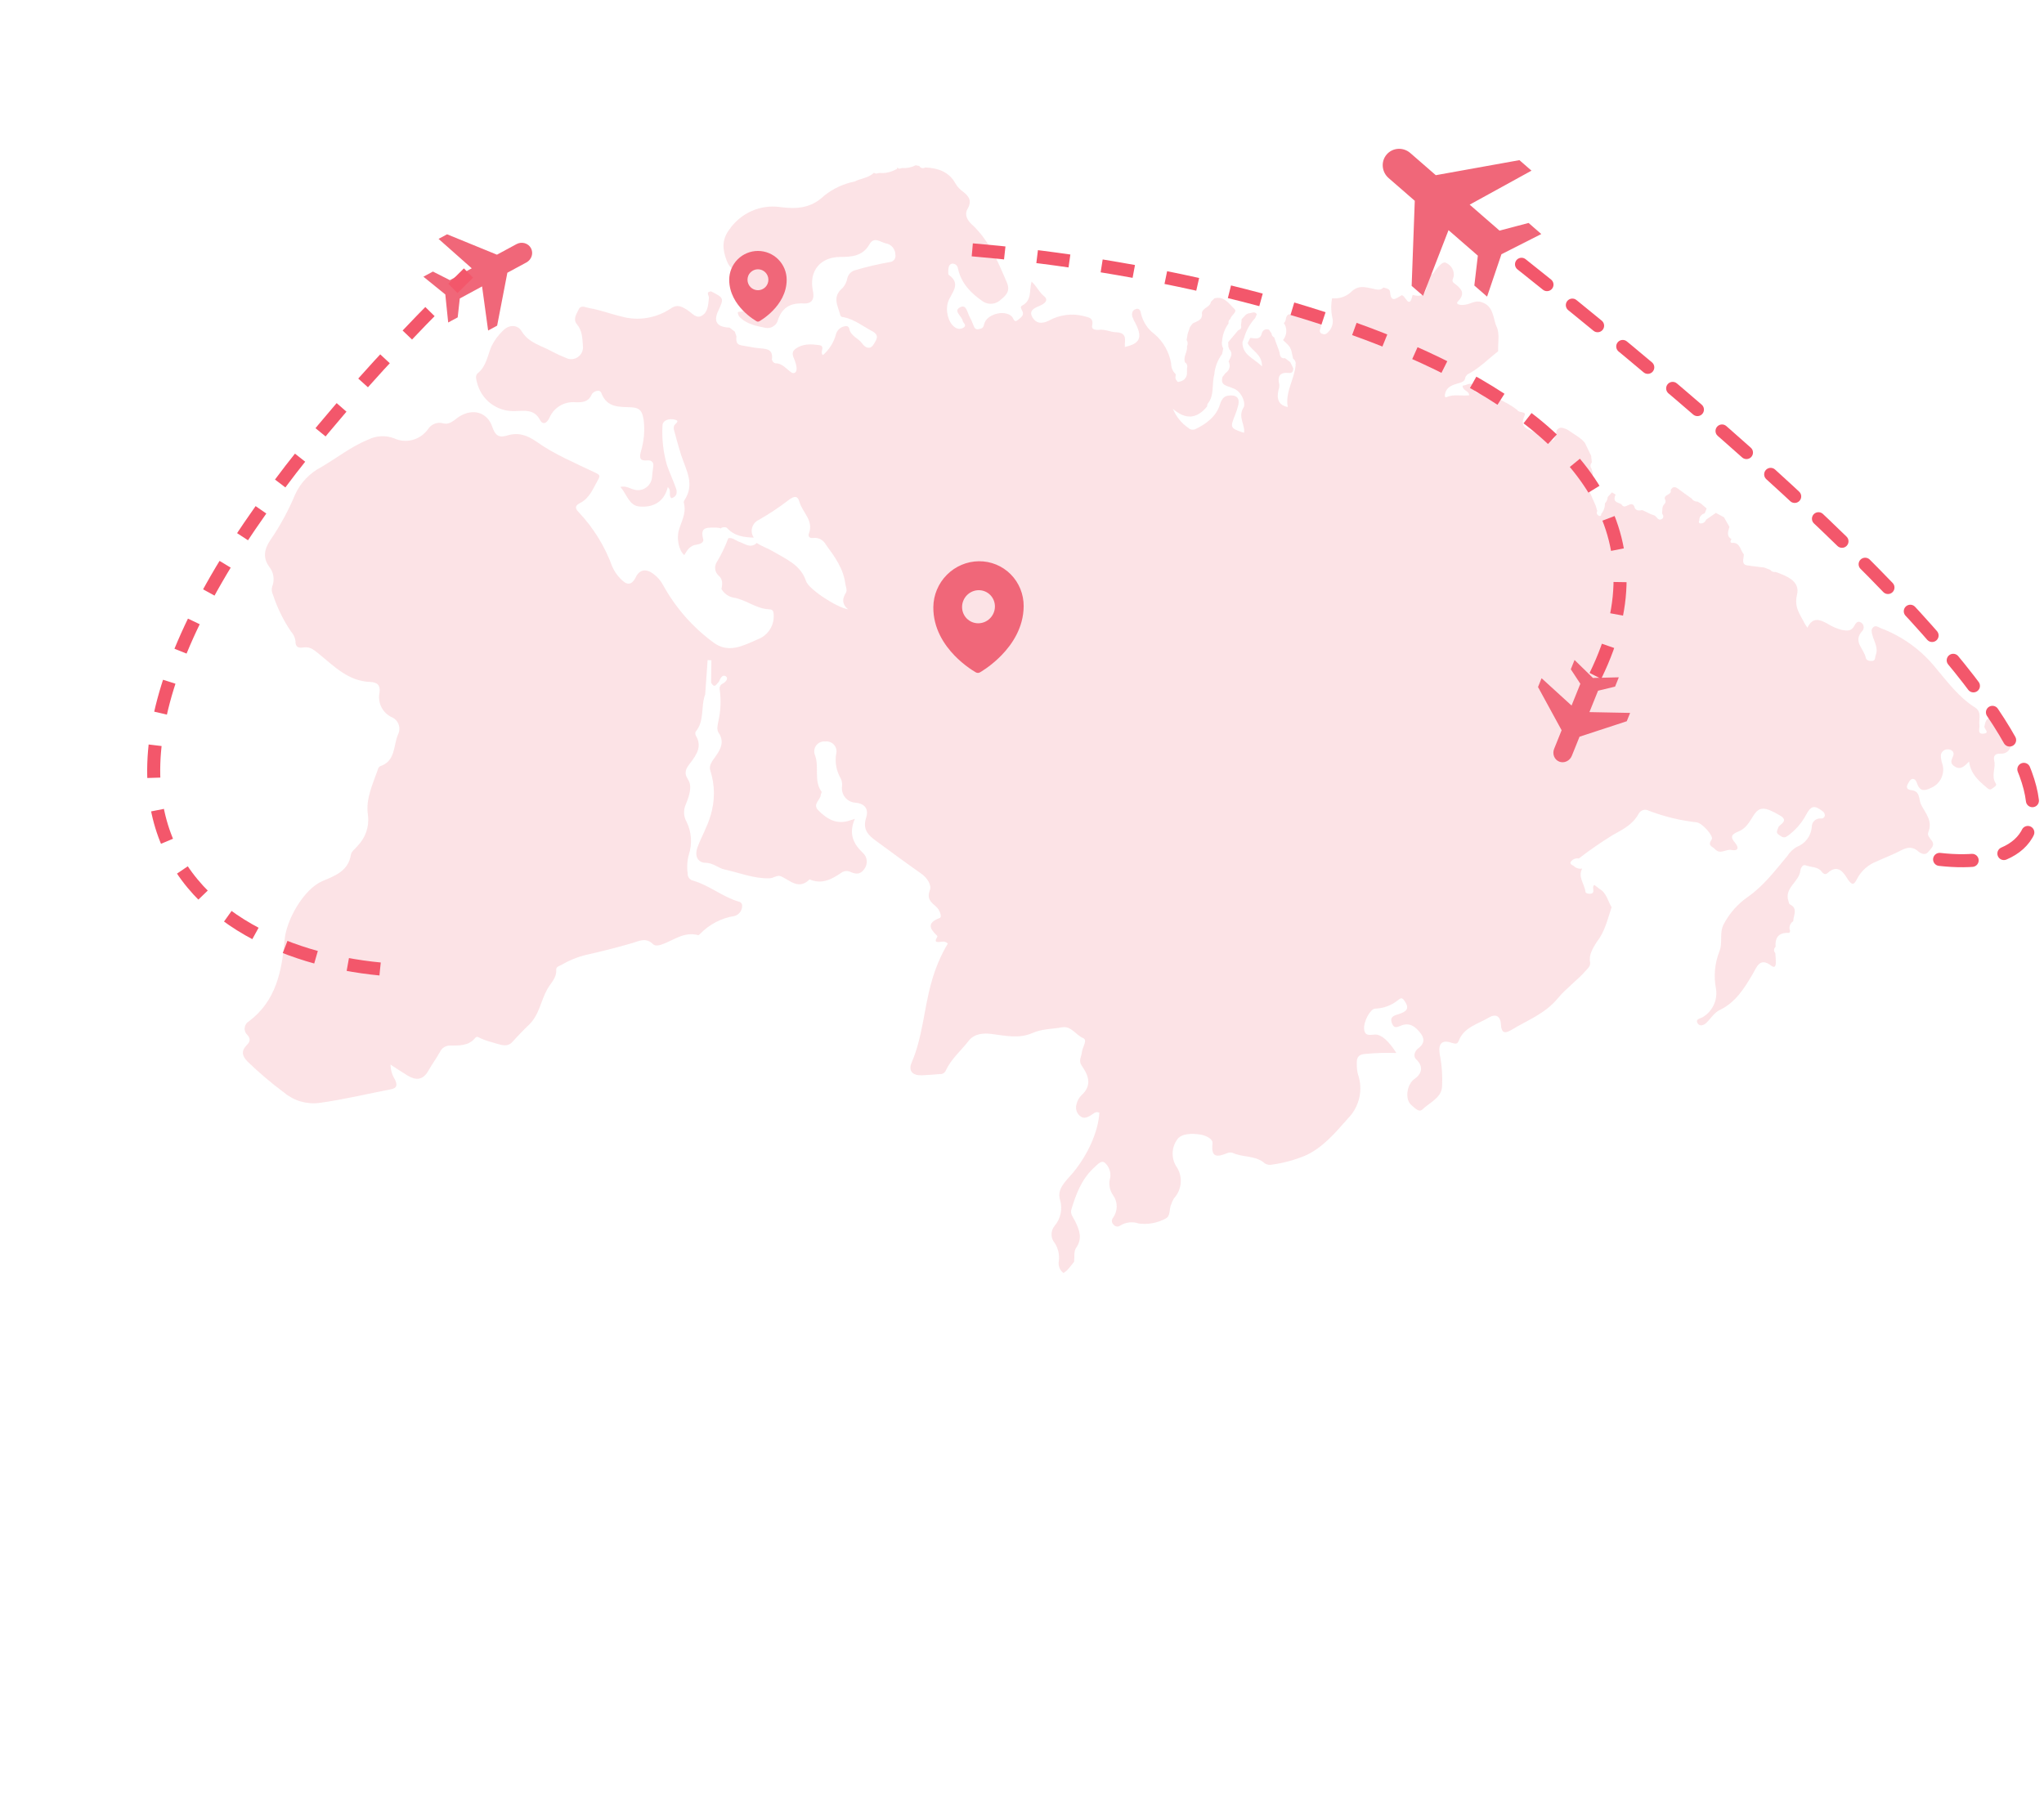 <svg width="627" height="555" viewBox="0 0 627 555" fill="none" xmlns="http://www.w3.org/2000/svg">
<g clip-path="url(#clip0_161_368)">
<path d="M216.317 213.059C214.909 216.752 216.217 221.117 213.388 224.501C213.208 224.734 213.275 225.4 213.46 225.719C215.491 229.063 213.594 231.632 211.682 234.19C210.494 235.729 209.628 236.989 211.053 239.164C212.478 241.339 211.347 244.368 210.336 246.877C209.966 247.717 209.797 248.629 209.842 249.541C209.888 250.452 210.146 251.336 210.598 252.121C212.133 255.222 212.393 258.821 211.323 262.153C210.795 264.054 210.665 266.037 210.943 267.977C210.914 268.483 211.061 268.981 211.36 269.384C211.659 269.787 212.091 270.07 212.58 270.185C217.579 271.612 221.659 275.179 226.585 276.616C226.91 276.67 227.201 276.846 227.398 277.108C227.596 277.371 227.685 277.7 227.65 278.03C227.639 278.712 227.406 279.375 226.986 279.919C226.567 280.462 225.984 280.855 225.327 281.038C221.285 281.66 217.543 283.616 214.695 286.596C214.568 286.761 214.272 286.949 214.132 286.907C209.762 285.725 206.529 288.599 202.831 289.843C201.969 290.121 200.922 290.277 200.27 289.641C198.197 287.58 196.17 288.668 193.888 289.361C189.188 290.73 184.443 291.933 179.68 292.991C177.073 293.626 174.568 294.648 172.25 296.023C171.583 296.384 170.576 296.571 170.614 297.5C170.808 300.04 168.947 301.584 167.878 303.499C165.868 307.078 165.443 311.398 162.208 314.469C160.458 316.121 158.752 317.939 157.095 319.75C155.74 321.225 154.045 320.684 152.421 320.219C150.796 319.753 149.062 319.291 147.484 318.599C146.854 318.353 146.363 317.733 145.763 318.454C143.678 320.987 140.805 320.742 138.067 320.798C137.414 320.774 136.766 320.95 136.209 321.303C135.652 321.656 135.211 322.168 134.946 322.773C133.845 324.729 132.507 326.546 131.416 328.488C129.764 331.465 127.565 331.521 125.016 329.991C123.363 328.977 121.776 327.905 119.799 326.641C119.828 328.301 120.314 329.914 121.203 331.3C121.847 332.783 121.909 333.819 119.957 334.197C112.652 335.615 105.375 337.362 98.01 338.383C96.072 338.636 94.109 338.486 92.243 337.943C90.378 337.4 88.65 336.475 87.167 335.227C83.183 332.274 79.4 329.059 75.842 325.603C74.366 324.025 73.862 322.583 75.613 320.735C76.6 319.764 77.109 318.798 75.766 317.41C75.49 317.132 75.282 316.792 75.159 316.417C75.037 316.042 75.003 315.642 75.06 315.249C75.118 314.856 75.265 314.48 75.49 314.151C75.715 313.821 76.012 313.547 76.358 313.35C84.722 307.071 86.49 297.803 87.289 288.421C87.855 282.105 93.216 272.762 98.916 270.323C102.81 268.66 106.848 267.284 107.655 262.162C107.8 261.222 108.992 260.432 109.67 259.553C110.886 258.317 111.807 256.822 112.363 255.183C112.919 253.544 113.094 251.805 112.875 250.1C112.079 245.1 114.396 240.509 115.986 235.883C116.087 235.558 116.302 235.28 116.59 235.1C121.34 233.528 120.639 228.908 122.03 225.488C122.287 225.014 122.445 224.493 122.495 223.958C122.544 223.423 122.484 222.886 122.317 222.379C122.151 221.872 121.882 221.407 121.527 221.011C121.172 220.616 120.739 220.3 120.255 220.082C118.849 219.451 117.704 218.358 117.008 216.98C116.311 215.602 116.102 214.02 116.416 212.491C116.733 210.237 115.765 209.313 113.524 209.227C107.063 208.995 102.722 204.678 98.19 200.915C96.556 199.653 95.35 198.283 93.066 198.645C91.622 198.867 90.541 198.647 90.638 196.595C90.46 195.51 89.969 194.506 89.226 193.706C86.882 190.23 85.029 186.438 83.721 182.438C83.519 182.052 83.399 181.629 83.365 181.192C83.332 180.756 83.387 180.316 83.526 179.898C83.906 178.908 84.023 177.84 83.866 176.8C83.709 175.759 83.284 174.783 82.631 173.967C80.689 171.261 80.9 168.727 82.896 165.751C85.93 161.34 88.495 156.625 90.547 151.686C92.196 148.094 95.001 145.151 98.503 143.338C103.347 140.5 107.685 137.032 112.894 134.894C114.13 134.28 115.475 133.926 116.845 133.852C118.214 133.779 119.58 133.987 120.857 134.466C122.62 135.3 124.63 135.48 126.534 134.974C128.437 134.468 130.115 133.31 131.272 131.7C131.743 130.944 132.443 130.356 133.266 130.024C134.089 129.693 134.993 129.634 135.842 129.858C138.047 130.465 139.331 128.803 140.878 127.805C145.049 125.195 149.524 126.436 151.046 131.054C151.881 133.518 152.994 134.422 155.522 133.633C158.986 132.581 161.625 133.436 164.756 135.635C170.193 139.483 176.508 142.08 182.57 145.007C183.715 145.563 184.245 145.797 183.538 147.049C181.987 149.754 180.912 152.849 177.895 154.355C176.172 155.217 176.526 156.127 177.49 157.112C182.038 161.923 185.556 167.623 187.832 173.87C188.453 175.293 189.34 176.58 190.444 177.663C192.039 179.311 193.6 179.969 195.02 177.097C196.246 174.645 198.218 174.436 200.397 176.054C201.641 176.956 202.665 178.129 203.395 179.487C207.177 186.38 212.397 192.356 218.706 197.013C223.419 200.653 227.954 198.103 232.437 196.151C233.984 195.576 235.305 194.503 236.189 193.1C237.073 191.698 237.47 190.046 237.317 188.408C237.278 187.063 236.618 186.969 235.706 186.922C231.806 186.695 228.78 183.941 224.985 183.356C224.22 183.205 223.499 182.892 222.868 182.439C222.237 181.986 221.711 181.402 221.324 180.726C221.57 179.207 221.826 177.759 220.393 176.543C219.862 176.064 219.512 175.415 219.4 174.704C219.288 173.992 219.421 173.259 219.776 172.625C221.222 170.244 222.439 167.733 223.411 165.127C224.75 164.845 225.63 165.854 226.728 166.219C228.45 166.782 230.189 168.41 232.139 166.583C233.675 167.638 235.52 168.208 237.079 169.148C241.037 171.504 245.61 173.26 247.257 178.303C248.064 180.746 256.593 186.369 260.142 186.939C258.055 185.174 258.502 183.479 259.464 181.898C259.95 181.046 259.492 180.187 259.333 179.276C258.754 174.443 256.02 170.753 253.31 167.059C252.944 166.369 252.378 165.809 251.687 165.45C250.995 165.092 250.208 164.952 249.429 165.049C248.398 165.239 247.805 164.584 248.119 163.73C249.679 159.673 246.168 157.268 245.254 154.041C244.678 151.995 243.671 152.182 242.167 153.235C239.17 155.547 236.019 157.649 232.739 159.526C232.25 159.749 231.816 160.077 231.466 160.487C231.116 160.897 230.86 161.378 230.716 161.895C230.572 162.413 230.543 162.955 230.632 163.481C230.721 164.007 230.926 164.505 231.231 164.939C228.135 164.872 225.164 164.42 222.967 161.933C222.653 161.777 222.299 161.715 221.948 161.755C221.596 161.794 221.262 161.933 220.984 162.156L220.969 162.035C220.555 161.951 220.135 161.898 219.713 161.876C217.471 161.986 214.552 161.244 215.693 165.349C216.029 166.617 214.42 166.997 213.697 167.096C211.62 167.356 210.802 168.807 209.903 170.305C208.103 168.784 207.614 165.117 208.156 162.992C208.856 160.244 210.576 157.626 209.833 154.596C209.758 154.275 209.692 153.829 209.851 153.623C213.307 148.618 210.411 144.189 208.943 139.613C208.104 137.014 207.432 134.367 206.7 131.741C206.659 131.43 206.67 131.113 206.735 130.803C206.806 130.069 208.965 129.171 206.877 128.721C205.476 128.385 203.24 128.74 203.214 130.672C203.003 134.737 203.465 138.799 204.582 142.691C205.408 145.083 206.474 147.332 207.322 149.696C207.775 150.924 207.764 152.362 205.984 152.852C204.877 151.996 206.165 150.579 204.851 149.433C203.7 154.135 200.195 155.769 196.144 155.403C192.99 155.16 192.258 151.613 190.313 149.387C192.101 148.97 193.295 149.936 194.644 150.255C195.237 150.409 195.859 150.431 196.466 150.321C197.073 150.211 197.651 149.97 198.16 149.615C198.67 149.261 199.099 148.801 199.417 148.267C199.736 147.733 199.936 147.139 200.005 146.524C200.106 145.527 200.175 144.462 200.333 143.531C200.656 141.94 200.043 141.115 198.491 141.254C196.165 141.475 196.149 140.322 196.561 138.645C197.516 135.546 197.827 132.292 197.473 129.088C197.075 126.588 196.703 125.117 193.633 124.96C190.171 124.808 186.186 125.195 184.488 120.638C183.944 119.165 181.903 120.133 181.498 121.048C180.428 123.466 178.502 123.448 176.538 123.422C174.883 123.254 173.209 123.629 171.767 124.49C170.324 125.352 169.19 126.654 168.533 128.203C167.783 129.816 166.521 130.53 165.645 128.844C163.809 125.387 160.816 126.08 157.893 126.124C155.24 126.218 152.649 125.402 150.548 123.81C148.446 122.219 146.958 119.947 146.329 117.369C146.09 116.395 145.69 115.209 146.55 114.514C149.208 112.357 149.531 109.12 150.737 106.302C151.595 104.507 152.776 102.884 154.219 101.514C156.318 99.299 158.911 99.766 159.973 101.573C162.222 105.305 166.104 106.001 169.366 107.863C170.728 108.586 172.131 109.23 173.568 109.792C174.144 110.096 174.794 110.233 175.448 110.189C176.102 110.145 176.734 109.922 177.275 109.544C177.817 109.165 178.247 108.646 178.518 108.044C178.789 107.441 178.892 106.778 178.814 106.126C178.646 103.804 178.622 101.461 177.006 99.534C175.635 97.904 176.876 96.297 177.539 94.88C178.202 93.463 179.707 94.362 180.819 94.541C184.131 95.082 187.321 96.34 190.522 97.08C193.06 97.807 195.734 97.969 198.359 97.554C200.984 97.139 203.496 96.158 205.723 94.678C207.73 93.224 209.192 94.067 210.81 95.098C212.429 96.129 213.59 97.947 215.412 96.788C217.234 95.63 217.243 93.357 217.456 91.351C217.512 90.692 216.364 89.499 218.141 89.402C222.124 91.448 222.124 91.448 220.287 95.445C218.787 98.672 219.961 100.39 223.811 100.513L225.405 101.744L225.895 103.175C225.826 104.437 225.719 105.692 227.43 105.961C229.141 106.23 230.88 106.63 232.618 106.81C234.817 107.061 237.242 106.851 236.785 110.291C236.834 110.554 236.95 110.799 237.123 111.001C237.295 111.204 237.518 111.357 237.769 111.446C239.785 111.403 240.947 112.914 242.308 113.943C242.74 114.277 243.226 114.652 243.782 114.38C244.337 114.107 244.418 113.249 244.329 112.61C244.228 111.953 244.061 111.31 243.829 110.689C243.376 109.462 242.514 108.204 243.961 107.085C246.193 105.367 248.789 105.552 251.343 105.902C253.287 106.176 251.349 108.099 252.443 108.944C254.362 107.277 255.747 105.076 256.416 102.628C256.56 102.028 256.869 101.479 257.306 101.041C257.743 100.604 258.291 100.296 258.888 100.152C259.608 99.918 260.33 100.016 260.514 100.838C260.91 103.117 263.351 103.753 264.523 105.447C265.262 106.5 266.849 107.572 268.033 105.592C268.87 104.2 269.896 102.844 267.49 101.577C264.69 100.094 262.18 98.068 258.981 97.352C258.479 97.249 257.954 97.37 257.751 96.599C257.002 93.828 255.186 91.044 258.456 88.373C259.208 87.534 259.713 86.503 259.913 85.398C260.038 84.851 260.298 84.343 260.67 83.921C261.041 83.498 261.512 83.175 262.037 82.982C265.611 81.918 269.24 81.06 272.905 80.412C273.175 80.397 273.441 80.323 273.682 80.195C273.924 80.068 274.135 79.889 274.303 79.672C274.47 79.456 274.589 79.206 274.652 78.94C274.715 78.674 274.719 78.398 274.665 78.133C274.653 77.292 274.35 76.486 273.81 75.853C273.269 75.22 272.524 74.797 271.7 74.658C270.053 74.307 268.126 72.446 266.711 74.949C264.588 78.703 261.096 78.813 257.558 78.843C251.564 78.928 248.11 83.233 249.348 89.166C249.847 91.591 249.285 93.24 246.462 93.099C242.308 92.894 239.701 94.455 238.46 98.715C238.145 99.383 237.619 99.93 236.966 100.271C236.312 100.612 235.568 100.726 234.85 100.597C231.9 100.006 228.866 99.44 226.677 97.026C226.537 96.566 225.965 95.686 226.625 95.67C231.097 95.462 229.034 92.355 228.431 90.903C228.04 90.232 227.831 89.469 227.823 88.687C227.815 87.904 228.009 87.13 228.386 86.439C228.97 85.487 229.554 84.535 230.125 83.573C230.305 83.339 230.602 82.955 230.624 82.927C230.298 82.456 229.94 82.64 229.619 83.028C226.924 83.139 224.407 83.718 222.967 80.083C221.526 76.449 221.438 73.465 223.71 70.44C225.425 67.939 227.801 65.965 230.564 64.743C233.327 63.522 236.364 63.103 239.327 63.535C244.367 64.183 248.748 63.926 252.772 60.084C255.487 57.897 258.68 56.397 262.076 55.714C264.028 54.722 266.358 54.636 268.087 53.012C268.681 53.471 269.214 53.115 269.796 53.06C271.531 53.218 273.281 52.841 274.813 51.979C274.813 51.979 275.051 51.922 275.104 51.854C275.158 51.785 275.235 51.516 275.301 51.348C275.686 52.105 276.268 51.547 276.759 51.553C278.188 51.646 279.621 51.352 280.909 50.702L281.99 50.922C282.072 51.077 282.185 51.212 282.322 51.32C282.459 51.428 282.618 51.505 282.788 51.548C282.958 51.59 283.135 51.597 283.309 51.567C283.482 51.538 283.648 51.472 283.796 51.375C287.728 51.561 291.144 52.664 293.149 56.405C293.726 57.358 294.496 58.177 295.41 58.809C297.26 60.238 298.212 61.631 296.793 64.109C295.776 65.845 296.693 67.562 298.096 68.843C303.413 73.739 306.116 80.233 308.88 86.732C309.941 89.239 308.681 90.591 307.049 91.895C306.332 92.616 305.394 93.072 304.392 93.184C303.39 93.297 302.385 93.06 301.547 92.514C297.877 90.008 294.894 87.003 293.869 82.44C293.831 81.99 293.617 81.576 293.276 81.288C292.934 80.999 292.491 80.859 292.042 80.897C291.011 81.087 290.914 82.218 290.881 83.07C290.861 83.515 290.829 84.17 291.059 84.347C295.076 87.186 291.718 89.943 290.816 92.645C289.915 95.348 290.927 99.09 292.911 100.402C293.309 100.721 293.805 100.893 294.319 100.892C294.832 100.891 295.333 100.716 295.741 100.395C296.584 99.666 295.399 99.079 295.291 98.381C295.034 96.955 292.287 95.404 294.551 94.258C296.538 93.249 296.719 96.086 297.508 97.353C297.936 98.127 298.299 98.935 298.594 99.771C298.891 100.504 299.16 101.216 300.188 101.002C301.216 100.787 301.617 100.658 301.902 99.453C302.606 96.335 308.291 94.893 310.424 97.155C310.944 97.71 311.043 99.146 312.26 98.156C312.978 97.505 314.306 96.82 313.615 95.453C313.319 94.83 312.796 94.141 313.557 93.742C316.579 92.173 315.675 89.129 316.436 86.384C318.005 87.815 318.751 89.641 320.272 90.881C321.793 92.122 320.413 93.183 318.992 93.795C317.57 94.408 315.441 95.154 316.668 97.307C317.766 99.207 319.504 99.497 321.757 98.365C325.055 96.536 328.909 96.048 332.512 97.002C334.018 97.397 335.529 97.534 335.009 99.939C334.746 101.117 336.115 101.298 337.193 101.187C338.983 100.991 340.708 101.884 342.245 101.932C346.044 102.037 344.918 104.5 345.043 106.46C349.685 105.419 350.505 103.575 348.381 99.347C347.993 98.68 347.659 97.983 347.383 97.261C347.087 96.221 347.257 95.19 348.437 94.808C349.616 94.425 349.897 95.541 350.044 96.356C350.654 98.835 352.106 101.01 354.152 102.51C356.85 104.819 358.653 108.009 359.253 111.537C359.247 112.157 359.369 112.769 359.611 113.334C359.854 113.899 360.213 114.405 360.664 114.82C360.635 115.499 360.341 116.215 360.971 116.767C361.172 117.317 361.565 117.226 361.985 117.046C362.612 116.932 363.178 116.586 363.571 116.078C363.964 115.569 364.155 114.935 364.106 114.299L364.116 112.947C364.231 112.622 364.233 112.269 364.121 111.947C364.008 111.625 363.789 111.353 363.499 111.177C362.837 109.438 364.35 107.953 364.11 106.255C364.261 105.945 364.33 105.603 364.31 105.261C364.291 104.919 364.183 104.59 363.998 104.305L364.33 102.368L365.028 100.32L365.876 99.221C367.225 98.509 369.041 98.223 368.678 96.013C368.958 94.366 371.205 94.303 371.442 92.601L372.527 91.531C375.557 90.735 377.009 93.238 378.65 94.769C379.686 95.745 377.619 96.691 377.414 97.849C377.19 97.992 377.016 98.203 376.918 98.451C376.82 98.699 376.802 98.97 376.869 99.226C375.721 100.801 375.031 102.661 374.878 104.595C374.706 105.395 374.832 106.225 375.231 106.929C375.102 107.487 374.997 108.042 374.882 108.61C373.5 110.463 372.667 112.664 372.481 114.956C371.636 117.921 372.65 121.27 370.397 123.937L370.248 124.743C367.061 128.618 363.597 128.749 359.793 125.439C360.764 127.798 362.392 129.816 364.485 131.255C364.759 131.531 365.108 131.719 365.489 131.796C365.871 131.872 366.269 131.834 366.633 131.686C370.02 130.092 373.059 127.747 374.181 124.229C374.857 122.098 375.601 121.357 377.546 121.324C379.49 121.291 380.302 122.334 379.854 124.225C379.59 125.313 379.248 126.382 378.829 127.423C377.288 131.233 377.357 131.395 381.618 132.801C382.008 130.23 379.59 127.945 381.489 124.983C382.151 123.959 381.101 119.903 377.944 119.022C376.476 118.327 374.182 118.309 375.025 115.627L375.937 114.446C376.523 114.09 376.949 113.518 377.122 112.855C377.295 112.192 377.201 111.491 376.86 110.906C377.434 109.66 378.426 108.431 377.03 107.112C377.048 107.014 377.039 106.913 377.004 106.821C376.969 106.728 376.91 106.647 376.832 106.587L376.751 104.989L379.806 101.341C380.547 101.079 380.961 100.654 380.664 99.811L380.818 98.746L380.878 97.915L382.228 96.502L382.944 96.134C383.808 96.187 384.734 95.323 385.534 96.38C385.361 96.772 385.201 97.175 385.041 97.578C383.446 99.279 382.284 101.34 381.655 103.58L381.123 104.967C381.065 108.979 384.641 109.876 387.115 112.423C387.177 108.546 383.891 107.609 382.717 105.277L383.494 103.684C384.905 103.7 386.597 104.524 387.114 102.095C387.186 101.883 387.303 101.689 387.455 101.525C387.608 101.361 387.794 101.231 388 101.145C388.206 101.058 388.427 101.017 388.649 101.024C388.87 101.031 389.087 101.085 389.284 101.184L390.043 102.296C390.053 102.558 390.135 102.811 390.28 103.027C390.425 103.244 390.627 103.415 390.863 103.522C391.329 104.846 391.783 106.184 392.307 107.487C392.718 108.462 392.328 110.112 394.214 109.903L395.781 111.113L396.261 112.054L396.71 113.036C396.694 113.923 396.426 114.549 395.357 114.425C392.578 114.143 391.804 115.453 392.43 118.019C392.462 118.572 392.378 119.127 392.185 119.649C391.486 122.508 392.348 124.38 395.029 124.872C394.163 120.41 396.98 116.512 397.403 112.278C397.448 112.229 397.472 112.164 397.471 112.098C397.47 112.032 397.444 111.97 397.397 111.923C397.485 111.574 397.462 111.207 397.332 110.875C397.202 110.543 396.972 110.261 396.673 110.07C396.281 108.539 396.263 106.859 394.984 105.696L393.583 104.328C394.183 103.59 394.53 102.679 394.571 101.734C394.613 100.788 394.346 99.86 393.812 99.09C394.791 98.465 394.092 96.829 395.43 96.437L397.734 96.747C397.951 97.069 398.253 97.322 398.607 97.479C398.962 97.637 399.354 97.692 399.741 97.639L400.362 97.812C400.849 98.025 401.369 98.153 401.902 98.19C404.313 97.86 406.166 97.778 404.924 101.116C404.872 101.247 404.848 101.387 404.855 101.528C404.862 101.668 404.899 101.804 404.964 101.927C405.029 102.05 405.12 102.157 405.231 102.241C405.342 102.324 405.47 102.382 405.606 102.41C405.853 102.541 406.137 102.586 406.414 102.539C406.692 102.492 406.948 102.356 407.144 102.151C407.739 101.652 408.205 101.013 408.497 100.294C408.789 99.574 408.9 98.796 408.818 98.028C408.286 95.898 408.22 93.671 408.624 91.497C409.638 91.616 410.668 91.518 411.649 91.21C412.63 90.902 413.539 90.391 414.316 89.71C416.554 87.427 418.576 88.046 420.925 88.522C422.07 88.77 423.298 89.302 424.369 88.222C425.184 88.479 426.292 88.523 426.406 89.576C426.653 93.165 428.453 91.42 429.924 90.605C431.043 90.329 432.295 95.352 433.316 90.484C439.283 92.11 436.623 85.561 439.281 84.128C439.901 83.773 440.236 82.892 440.784 82.35C441.627 81.51 442.587 80.015 443.725 80.719C444.47 81.076 445.083 81.657 445.48 82.383C445.876 83.11 446.037 83.945 445.939 84.775C445.782 85.509 445.142 86.198 445.976 86.821C448.029 88.406 449.839 89.804 447.154 92.554C446.498 93.209 447.573 93.799 449.472 93.489C451.371 93.18 452.453 92.086 454.411 92.677C458.322 93.922 457.916 97.686 459.111 100.298C460.088 102.412 459.461 105.261 459.556 107.79C456.426 110.196 453.676 113.115 450.103 114.894C449.912 115.141 449.732 115.374 449.541 115.622C449.386 117.19 448.215 117.338 446.984 117.703C445.753 118.069 443.969 118.62 443.405 120.355C443.207 120.947 442.966 122.208 443.813 121.81C446.063 120.851 448.43 121.583 450.696 121.272C450.5 119.739 448.689 119.963 448.653 118.334C450.183 118.223 452.082 116.379 452.375 119.74C452.416 120.385 453.399 120.816 454.274 120.659C454.492 120.9 454.786 121.058 455.108 121.107C455.43 121.157 455.761 121.095 456.047 120.932C456.897 120.864 457.674 120.807 458.014 121.903C458.353 122.998 458.832 123.104 459.725 122.479C461.764 123.327 463.681 124.439 465.428 125.787C465.868 126.807 468.319 126.09 467.669 127.518C465.898 131.347 468.811 131.623 470.964 132.716L472.62 133.754C476.283 135.683 476.562 135.657 477.284 133.299L477.497 132.017C478.558 130.643 479.689 131.385 480.833 131.83L484.095 133.999L485.256 134.896L486.153 135.829L488.079 139.839L488.296 141.848C487.84 142.438 487.677 143.123 488.208 143.775C488.307 144.597 489.071 145.45 488.184 146.235C487.145 146.659 484.285 145.7 486.381 148.569C486.586 149.611 487.079 150.568 487.803 151.334L489.451 155.063L489.966 156.797C489.893 156.911 489.845 157.039 489.823 157.172C489.802 157.305 489.809 157.44 489.843 157.57C489.877 157.699 489.937 157.82 490.021 157.924C490.104 158.027 490.208 158.112 490.327 158.172C490.637 158.412 491.225 158.406 491.176 157.688C491.937 156.769 492.342 155.609 492.316 154.425C492.832 153.908 493.134 153.216 493.162 152.491L494.475 151.071L495.583 151.729L495.353 152.363C494.859 154.174 496.463 154.163 497.402 154.735C498.412 156.721 500.196 153.406 501.291 155.282C501.58 156.778 502.65 156.705 503.791 156.512L504.998 157.071L506.261 157.696L507.505 158.152C508.272 158.526 508.628 159.963 509.802 159.225C510.408 158.859 510.294 158.114 509.843 157.524C509.974 156.573 509.764 155.534 510.486 154.71C510.717 154.522 510.867 154.253 510.905 153.959C510.943 153.665 510.866 153.369 510.689 153.135C510.359 151.608 512.876 151.951 512.491 150.383C513.153 149.052 514.011 149.364 514.903 150.052C516.253 151.095 517.573 151.983 518.901 152.943C519.092 153.251 519.362 153.502 519.684 153.67C520.005 153.837 520.367 153.915 520.731 153.896L521.839 154.554L523.467 155.965L523.473 156.123L522.917 157.514C522.434 157.615 522 157.887 521.696 158.281C521.392 158.675 521.238 159.163 521.262 159.656C521.022 160.107 521.074 160.541 521.609 160.603C521.985 160.625 522.359 160.522 522.675 160.311C522.99 160.099 523.229 159.789 523.355 159.431C524.328 158.757 525.315 158.094 526.354 157.362L528.832 158.705L530.507 161.644C530.155 162.994 529.454 164.404 531.128 165.39C530.626 166.208 530.718 166.674 531.796 166.563C533.836 166.714 533.88 168.918 534.925 170.077C534.925 171.501 533.848 173.454 536.566 173.536L537.253 173.651L541.195 174.13L542.98 174.806C543.176 175.07 543.442 175.274 543.748 175.394C544.055 175.515 544.389 175.548 544.716 175.489C548.074 176.724 552.254 178.264 551.24 182.48C550.274 186.382 552.222 188.522 553.569 191.273C553.76 191.639 554.02 191.972 554.426 192.592C556.085 189.159 558.293 190.097 560.562 191.346C561.957 192.235 563.488 192.891 565.097 193.291C566.55 193.559 567.917 193.715 568.806 192.034C569.207 191.291 569.74 190.321 570.862 190.991C571.071 191.114 571.25 191.282 571.388 191.481C571.526 191.681 571.619 191.909 571.662 192.15C571.705 192.39 571.696 192.638 571.636 192.876C571.576 193.114 571.466 193.338 571.314 193.532C568.191 196.821 571.833 199.086 572.332 201.817C572.476 202.608 573.398 202.838 574.237 202.784C575.406 202.722 575.107 201.658 575.375 201.032C576.224 198.815 574.933 196.941 574.387 194.941C574.149 194.077 573.843 193.161 574.614 192.441C575.386 191.722 576.221 192.454 577.018 192.763C583.521 195.226 589.248 199.354 593.637 204.743C597.338 209.136 600.838 213.9 605.85 217.07C608.038 218.452 606.92 220.681 607.186 222.486C607.305 223.587 606.436 225.328 608.478 225.085C610.519 224.842 608.575 223.647 608.716 222.879C609.115 220.994 609.423 219.785 611.905 220.452C612.785 220.665 613.612 221.053 614.337 221.592C615.061 222.131 615.67 222.811 616.128 223.593C616.585 224.374 616.882 225.242 617.001 226.145C617.12 227.048 617.059 227.969 616.821 228.854C616.692 229.569 616.298 230.212 615.717 230.652C615.137 231.092 614.415 231.296 613.699 231.222C611.958 231.215 611.367 231.811 611.779 233.708C612.19 235.604 610.721 238.175 612.211 240.378C612.687 241.074 611.514 241.616 610.917 242.054C610.32 242.492 609.792 241.975 609.216 241.464C606.867 239.453 604.532 237.452 604.015 233.654C602.561 235.118 601.472 236.25 599.746 235.246C598.02 234.242 598.567 233.283 599.147 231.889C599.623 230.744 598.642 229.92 597.574 229.907C597.298 229.881 597.019 229.914 596.754 230.002C596.49 230.09 596.245 230.232 596.036 230.418C595.827 230.605 595.658 230.833 595.54 231.087C595.422 231.341 595.357 231.616 595.349 231.894C595.392 232.773 595.557 233.639 595.842 234.467C596.255 235.872 596.132 237.389 595.498 238.725C594.864 240.062 593.763 241.123 592.408 241.704C590.659 242.546 589.075 243.033 588.16 240.616C587.902 239.89 587.499 238.68 586.451 239.033C585.884 239.209 585.434 240.155 585.093 240.791C584.56 242.067 585.574 242.346 586.457 242.458C589.119 242.781 588.533 245.354 589.286 246.835C590.575 249.41 592.952 251.859 591.516 255.31C591.145 256.208 591.858 257.044 592.417 257.717C593.805 259.381 592.301 260.324 591.484 261.381C590.667 262.439 589.451 262.004 588.587 261.336C586.761 259.707 585.204 259.798 582.959 261.002C580.714 262.206 578.107 263.153 575.681 264.283C573.064 265.282 570.897 267.222 569.606 269.721C568.842 271.324 568.171 271.858 566.789 269.739C565.685 267.987 563.919 264.913 560.731 267.757C560.069 268.363 559.502 268.343 558.818 267.442C557.608 265.827 555.502 266.152 553.865 265.48C553.713 265.428 553.549 265.417 553.389 265.448C553.23 265.478 553.08 265.549 552.955 265.654C552.597 266.061 552.355 266.557 552.257 267.088C551.942 270.594 547.173 272.414 548.637 276.549C548.747 276.853 548.781 277.34 549.002 277.445C551.625 278.681 550.139 280.801 550.067 282.653C549.58 282.956 549.216 283.426 549.043 283.973C548.869 284.521 548.899 285.11 549.126 285.631C549.087 285.85 548.989 286.055 548.841 286.222C546.224 286.065 544.616 287.059 544.641 289.929C544.692 290.138 544.68 290.357 544.607 290.56C544.479 290.679 544.376 290.822 544.305 290.981C544.234 291.14 544.196 291.311 544.194 291.485C544.192 291.658 544.225 291.829 544.292 291.988C544.359 292.146 544.458 292.288 544.583 292.406C544.629 293.406 544.762 294.408 544.733 295.394C544.704 296.38 544.4 297.11 543.346 296.296C539.768 293.532 538.871 296.787 537.576 298.966C534.989 303.348 532.361 307.589 527.446 309.933C525.846 310.692 524.768 312.535 523.393 313.841C522.579 314.615 521.407 314.96 520.766 314.004C519.974 312.713 521.282 312.583 522.208 312.137C523.721 311.266 524.934 309.949 525.679 308.369C526.425 306.788 526.667 305.021 526.371 303.314C525.63 299.484 526.003 295.503 527.446 291.844C528.553 289.125 527.275 286.23 528.825 283.415C530.564 280.158 533.047 277.355 536.066 275.238C541.044 271.781 544.513 267.093 548.298 262.583C549.021 261.445 550.011 260.499 551.178 259.831C552.436 259.356 553.538 258.53 554.351 257.452C555.165 256.374 555.656 255.089 555.767 253.749C555.754 253.384 555.82 253.018 555.961 252.678C556.102 252.338 556.315 252.032 556.585 251.781C556.855 251.53 557.175 251.34 557.523 251.225C557.871 251.11 558.239 251.072 558.601 251.114C558.738 251.134 558.879 251.126 559.014 251.089C559.15 251.053 559.277 250.989 559.387 250.901C559.497 250.813 559.589 250.704 559.655 250.579C559.722 250.455 559.763 250.319 559.775 250.179C559.77 249.906 559.697 249.64 559.562 249.405C559.426 249.17 559.234 248.975 559.001 248.836C556.544 246.938 555.518 247.177 553.999 250.037C552.605 252.623 550.631 254.853 548.236 256.55C547.074 257.384 546.337 256.552 545.606 256.075C544.61 255.438 545.26 254.624 545.519 253.815C545.777 253.006 548.878 251.893 546.109 250.259C541.201 247.345 539.647 247.46 537.861 250.247C536.679 252.14 535.565 254.197 533.355 255.077C531.144 255.957 530.609 256.705 532.26 258.616C533.387 259.948 533.38 261.213 531.048 260.772C529.406 260.468 527.724 262.283 526.094 260.542C525.249 259.626 523.682 259.534 525.061 257.552C525.804 256.59 522.165 252.508 520.487 252.308C515.433 251.743 510.48 250.54 505.745 248.729C505.478 248.58 505.182 248.488 504.877 248.459C504.571 248.429 504.261 248.464 503.967 248.559C503.673 248.655 503.401 248.81 503.167 249.014C502.933 249.218 502.743 249.468 502.607 249.748C500.847 252.949 497.867 254.462 494.797 256.148C491.176 258.374 487.674 260.793 484.307 263.394C483.855 263.306 483.385 263.351 482.954 263.523C482.523 263.695 482.148 263.988 481.874 264.366C481.408 264.97 482.16 265.42 482.742 265.672C483.074 266.009 483.483 266.26 483.936 266.403C484.388 266.546 484.87 266.578 485.34 266.494C483.936 269.094 486.047 271.162 486.337 273.579C486.387 274.1 487.147 274.205 487.689 274.229C489.762 274.141 487.984 272.088 489.092 271.519L490.672 272.739C492.842 273.977 493.186 276.435 494.359 278.35C493.099 282.047 492.313 285.912 489.761 289.05C488.643 290.971 487.332 292.809 487.758 295.243C487.953 296.359 487.086 297.092 486.438 297.819C483.785 300.835 480.362 303.257 477.902 306.246C473.978 311.021 468.622 312.958 463.745 315.923C461.632 317.207 460.541 317.001 460.416 314.316C460.29 311.632 458.69 310.967 456.66 312.227C453.309 314.222 449.068 315.134 447.435 319.398C447.042 320.41 446.437 320.272 445.321 319.958C442.251 318.881 441.142 320.261 441.629 323.399C442.302 326.766 442.538 330.213 442.332 333.655C441.974 336.909 438.513 338.292 436.338 340.383C435.215 341.446 433.946 339.852 433.011 339.108C430.864 337.449 431.473 332.724 433.904 331.028C436.336 329.331 436.578 327.063 434.479 325.091C433.097 323.782 434.503 322.018 434.879 321.782C436.896 320.314 437.16 318.829 435.738 316.985C434.316 315.142 432.61 313.693 430.102 314.54C428.794 314.977 427.678 315.892 426.946 313.88C426.215 311.868 427.84 311.522 429.068 311.133C431.25 310.428 432.55 309.612 430.91 307.184C430.299 306.273 429.915 305.933 428.893 306.809C426.877 308.462 424.379 309.396 421.797 309.464C420.291 309.572 418.172 313.571 418.455 315.829C418.738 318.087 420.377 317.445 421.806 317.408C423.713 317.368 425.914 319.265 428.343 323.071C425.234 322.957 422.117 323.048 419.013 323.342C416.793 323.425 416.104 324.318 416.205 326.392C416.171 327.503 416.296 328.611 416.575 329.681C417.373 331.975 417.505 334.46 416.954 336.848C416.403 339.235 415.193 341.429 413.463 343.174C409.673 347.439 406.081 351.812 400.766 354.395C397.385 355.834 393.835 356.816 390.21 357.315C389.453 357.491 388.662 357.361 388.01 356.953C385.181 354.418 381.291 355.184 378.137 353.713C377.621 353.542 377.06 353.558 376.549 353.759C373.438 354.995 371.438 355.38 371.938 350.768C372.09 349.482 370.047 348.386 368.223 348.096C365.564 347.687 362.383 347.73 361.081 349.64C360.243 350.83 359.767 352.235 359.712 353.68C359.657 355.126 360.024 356.55 360.77 357.775C361.81 359.232 362.312 361.012 362.192 362.816C362.071 364.621 361.334 366.338 360.107 367.678C359.766 368.245 359.489 368.847 359.281 369.474C358.537 370.939 359.198 373.181 357.437 373.926C354.941 375.243 352.113 375.755 349.342 375.392C348.416 375.059 347.424 374.941 346.44 375.046C345.456 375.151 344.504 375.477 343.655 375.999C343.499 376.121 343.32 376.211 343.129 376.263C342.938 376.314 342.74 376.327 342.545 376.3C342.351 376.273 342.164 376.206 341.997 376.104C341.83 376.002 341.686 375.867 341.574 375.707C341.428 375.58 341.309 375.426 341.223 375.252C341.138 375.078 341.088 374.888 341.076 374.694C341.064 374.499 341.09 374.303 341.154 374.118C341.217 373.932 341.316 373.76 341.445 373.612C342.151 372.617 342.537 371.432 342.552 370.219C342.567 369.006 342.209 367.824 341.527 366.835C340.939 366.046 340.548 365.126 340.384 364.15C340.22 363.174 340.288 362.169 340.583 361.217C340.688 360.376 340.586 359.526 340.287 358.74C339.988 357.955 339.5 357.258 338.867 356.712C337.692 355.804 336.367 357.631 335.289 358.553C331.682 361.994 330.03 366.507 328.633 371.107C328.222 372.477 329.302 373.618 329.86 374.795C331.123 377.458 332.124 379.986 330.071 382.895C329.354 383.964 329.648 385.704 329.476 387.128C328.765 388.048 328.055 388.968 327.26 389.802L326.226 390.582C325.658 390.162 325.223 389.587 324.972 388.924C324.721 388.26 324.664 387.535 324.809 386.834C325.062 384.629 324.436 382.428 323.07 380.711C322.674 379.997 322.503 379.176 322.58 378.355C322.656 377.534 322.976 376.752 323.498 376.109C324.426 375.017 325.066 373.711 325.357 372.313C325.648 370.916 325.581 369.472 325.162 368.119C324.085 364.656 327.194 362.167 329.194 359.744C333.613 354.386 336.892 347.293 337.225 341.389C336.102 340.806 335.359 341.768 334.58 342.219C333.422 342.881 332.426 343.361 331.266 342.378C330.758 341.947 330.389 341.373 330.205 340.728C330.021 340.084 330.03 339.396 330.23 338.75C330.456 337.762 330.949 336.853 331.655 336.123C335.152 332.991 333.878 329.924 331.788 326.907C330.777 325.424 331.742 324.174 331.88 322.768C332.018 321.361 333.695 319.105 332.276 318.513C329.98 317.551 328.591 314.659 325.739 315.197C322.888 315.735 319.652 315.626 316.662 316.957C312.684 318.73 308.354 317.776 304.221 317.237C301.444 316.868 298.805 317.242 297.208 319.254C294.854 322.303 291.792 324.871 290.134 328.414C289.996 328.776 289.742 329.082 289.414 329.285C289.085 329.488 288.7 329.576 288.32 329.535C286.438 329.682 284.559 329.854 282.679 329.915C279.944 329.995 278.558 328.552 279.64 326.033C283.004 318.216 283.388 309.764 285.631 301.695C286.764 297.421 288.482 293.317 290.736 289.501C289.545 288.252 288.273 289.396 287.137 288.913C286.723 288.221 287.832 287.455 287.472 287.111C285.145 284.876 284.253 283.156 288.298 281.632C289.025 281.36 288.27 279.155 287.216 278.231C285.664 276.835 284.177 275.884 285.257 273.034C285.815 271.558 284.433 269.328 282.627 268.065C277.957 264.787 273.359 261.39 268.804 258.047C266.428 256.322 264.5 254.547 265.683 250.922C266.426 248.536 265.697 246.548 262.294 246.266C261.698 246.216 261.12 246.047 260.594 245.768C260.068 245.489 259.605 245.107 259.232 244.643C258.859 244.179 258.583 243.643 258.421 243.067C258.259 242.49 258.215 241.886 258.29 241.288C258.404 240.415 258.251 239.532 257.852 238.757C256.573 236.553 256.085 233.965 256.469 231.418C256.616 230.924 256.638 230.403 256.535 229.902C256.431 229.401 256.206 228.935 255.877 228.547C255.549 228.159 255.129 227.86 254.654 227.677C254.179 227.495 253.664 227.434 253.156 227.501C252.641 227.439 252.115 227.514 251.633 227.718C251.151 227.923 250.728 228.249 250.406 228.665C250.085 229.082 249.876 229.573 249.8 230.092C249.724 230.61 249.784 231.137 249.974 231.621C251.402 235.355 249.527 239.542 252.028 242.92C252.163 243.024 251.805 243.515 251.781 243.826C251.694 245.446 249.159 246.69 250.978 248.577C253.661 251.329 256.692 253.1 260.717 251.713C261.011 251.612 261.332 251.531 262.228 251.236C260.277 255.715 261.705 258.836 264.651 261.637C265.325 262.22 265.756 263.035 265.863 263.927C265.97 264.819 265.745 265.724 265.231 266.47C264.099 268.271 262.659 268.321 260.935 267.537C260.492 267.308 259.992 267.207 259.491 267.245C258.989 267.284 258.506 267.46 258.094 267.755C255.095 269.824 252.051 271.42 248.34 269.804C245.022 273.095 242.456 270.192 239.679 268.903C238.445 268.323 237.443 269.369 236.157 269.471C231.277 269.649 226.871 267.76 222.268 266.769C220.268 266.343 218.824 264.724 216.359 264.705C214.347 264.686 212.856 262.987 213.99 259.872C215.124 256.757 216.964 253.705 217.931 250.331C219.36 245.78 219.346 240.918 217.893 236.422C217.375 234.86 218.494 233.466 219.43 232.171C221.046 229.911 222.313 227.601 220.448 224.823C219.736 223.791 220.158 222.406 220.373 221.235C221.079 218.077 221.216 214.826 220.778 211.637C220.681 211.257 220.725 210.851 220.904 210.496C221.083 210.142 221.383 209.863 221.748 209.712C222.693 209.214 223.512 208.07 222.673 207.509C221.621 206.806 220.946 208.127 220.539 209.128C219.816 209.841 219.228 211.383 218.128 209.459C218.147 207.172 218.192 204.882 218.222 202.581L217.063 202.519L216.317 213.059Z" fill="#F16C7D" fill-opacity="0.19"/>
<path d="M472.879 208.085L471.79 210.788L479.029 224.052L476.731 229.758C476.427 230.514 476.421 231.352 476.715 232.087C477.009 232.821 477.578 233.392 478.299 233.675C479.019 233.957 479.831 233.927 480.556 233.592C481.281 233.256 481.859 232.643 482.164 231.886L484.522 226.031L499.014 221.28L500.041 218.728L487.562 218.48L490.205 211.917L495.428 210.66L496.577 207.807L488.637 208L482.995 202.486L481.846 205.339L484.772 209.788L482.081 216.471L472.879 208.085Z" fill="#F06779"/>
<path fill-rule="evenodd" clip-rule="evenodd" d="M299.212 206.21L299.329 206.277L299.376 206.303C299.562 206.403 299.77 206.455 299.982 206.453C300.194 206.451 300.403 206.396 300.59 206.293L300.638 206.267L300.757 206.197C300.86 206.136 301.003 206.049 301.188 205.934C301.554 205.706 302.073 205.368 302.691 204.925C304.314 203.763 305.833 202.458 307.228 201.025C310.522 197.631 313.955 192.543 314.011 186.034C314.043 182.333 312.613 178.795 310.037 176.2C307.462 173.604 303.95 172.164 300.276 172.196C296.601 172.227 293.064 173.728 290.444 176.368C287.823 179.008 286.333 182.57 286.301 186.272C286.246 192.779 289.595 197.81 292.829 201.149C294.2 202.558 295.697 203.837 297.3 204.971C297.92 205.41 298.558 205.823 299.212 206.21ZM300.113 191.229C301.449 191.217 302.735 190.672 303.688 189.712C304.641 188.752 305.183 187.456 305.194 186.11C305.206 184.764 304.686 183.477 303.749 182.534C302.813 181.59 301.536 181.066 300.2 181.078C298.863 181.089 297.577 181.635 296.624 182.595C295.671 183.555 295.13 184.85 295.118 186.197C295.107 187.543 295.626 188.829 296.563 189.773C297.5 190.717 298.777 191.24 300.113 191.229Z" fill="#F06779"/>
</g>
<path d="M469.79 52.358L466.085 49.134L440.432 53.751L432.61 46.947C431.573 46.045 430.228 45.584 428.87 45.666C427.513 45.748 426.255 46.366 425.373 47.385C424.491 48.403 424.057 49.738 424.166 51.096C424.276 52.454 424.92 53.724 425.957 54.626L433.984 61.608L433.027 87.708L436.526 90.751L444.336 70.613L453.333 78.439L452.254 87.601L456.165 91.002L460.57 78.002L472.796 71.805L468.886 68.403L459.985 70.76L450.824 62.791L469.79 52.358Z" fill="#F06779"/>
<path fill-rule="evenodd" clip-rule="evenodd" d="M232.01 98.525L232.085 98.568L232.115 98.585C232.233 98.65 232.366 98.683 232.501 98.683C232.636 98.683 232.768 98.65 232.887 98.585L232.917 98.569L232.993 98.525C233.057 98.487 233.148 98.433 233.265 98.361C233.497 98.219 233.825 98.008 234.216 97.73C235.242 97.003 236.2 96.185 237.08 95.286C239.157 93.154 241.313 89.951 241.313 85.83C241.313 83.486 240.385 81.238 238.732 79.581C237.08 77.923 234.838 76.992 232.501 76.992C230.164 76.992 227.923 77.923 226.27 79.581C224.618 81.238 223.689 83.486 223.689 85.83C223.689 89.95 225.847 93.154 227.922 95.286C228.802 96.185 229.761 97.003 230.787 97.73C231.184 98.011 231.592 98.277 232.01 98.525ZM232.501 89.044C233.351 89.044 234.166 88.705 234.767 88.102C235.368 87.5 235.706 86.682 235.706 85.83C235.706 84.978 235.368 84.16 234.767 83.557C234.166 82.955 233.351 82.616 232.501 82.616C231.651 82.616 230.836 82.955 230.235 83.557C229.634 84.16 229.297 84.978 229.297 85.83C229.297 86.682 229.634 87.5 230.235 88.102C230.836 88.705 231.651 89.044 232.501 89.044Z" fill="#F06779"/>
<path d="M149.733 101.405L152.499 99.909L155.634 83.681L161.472 80.523C162.246 80.104 162.828 79.407 163.09 78.583C163.353 77.76 163.273 76.879 162.87 76.133C162.467 75.388 161.773 74.839 160.94 74.608C160.108 74.377 159.205 74.483 158.431 74.901L152.44 78.142L137.142 71.884L134.531 73.296L144.713 82.321L137.999 85.953L132.799 83.316L129.88 84.894L136.6 90.343L137.482 98.948L140.401 97.37L141.039 91.575L147.877 87.876L149.733 101.405Z" fill="#F06779"/>
<path d="M594.979 263.67C634.462 268.146 663.743 237.619 465.003 79.703" stroke="#F3576B" stroke-width="4" stroke-linecap="round" stroke-dasharray="10 10"/>
<path d="M116.589 297.292C58.634 291.756 -17.082 241.302 143.703 83.77" stroke="#F3576B" stroke-width="4" stroke-dasharray="10 10"/>
<path d="M298.252 76.653C384.339 83.883 542.142 121.865 484.66 215.951" stroke="#F3576B" stroke-width="4" stroke-dasharray="10 10"/>
<defs>
<clipPath id="clip0_161_368">
<rect width="468.189" height="419.564" fill="white" transform="translate(256.457 -64) rotate(37.68)"/>
</clipPath>
</defs>
</svg>
